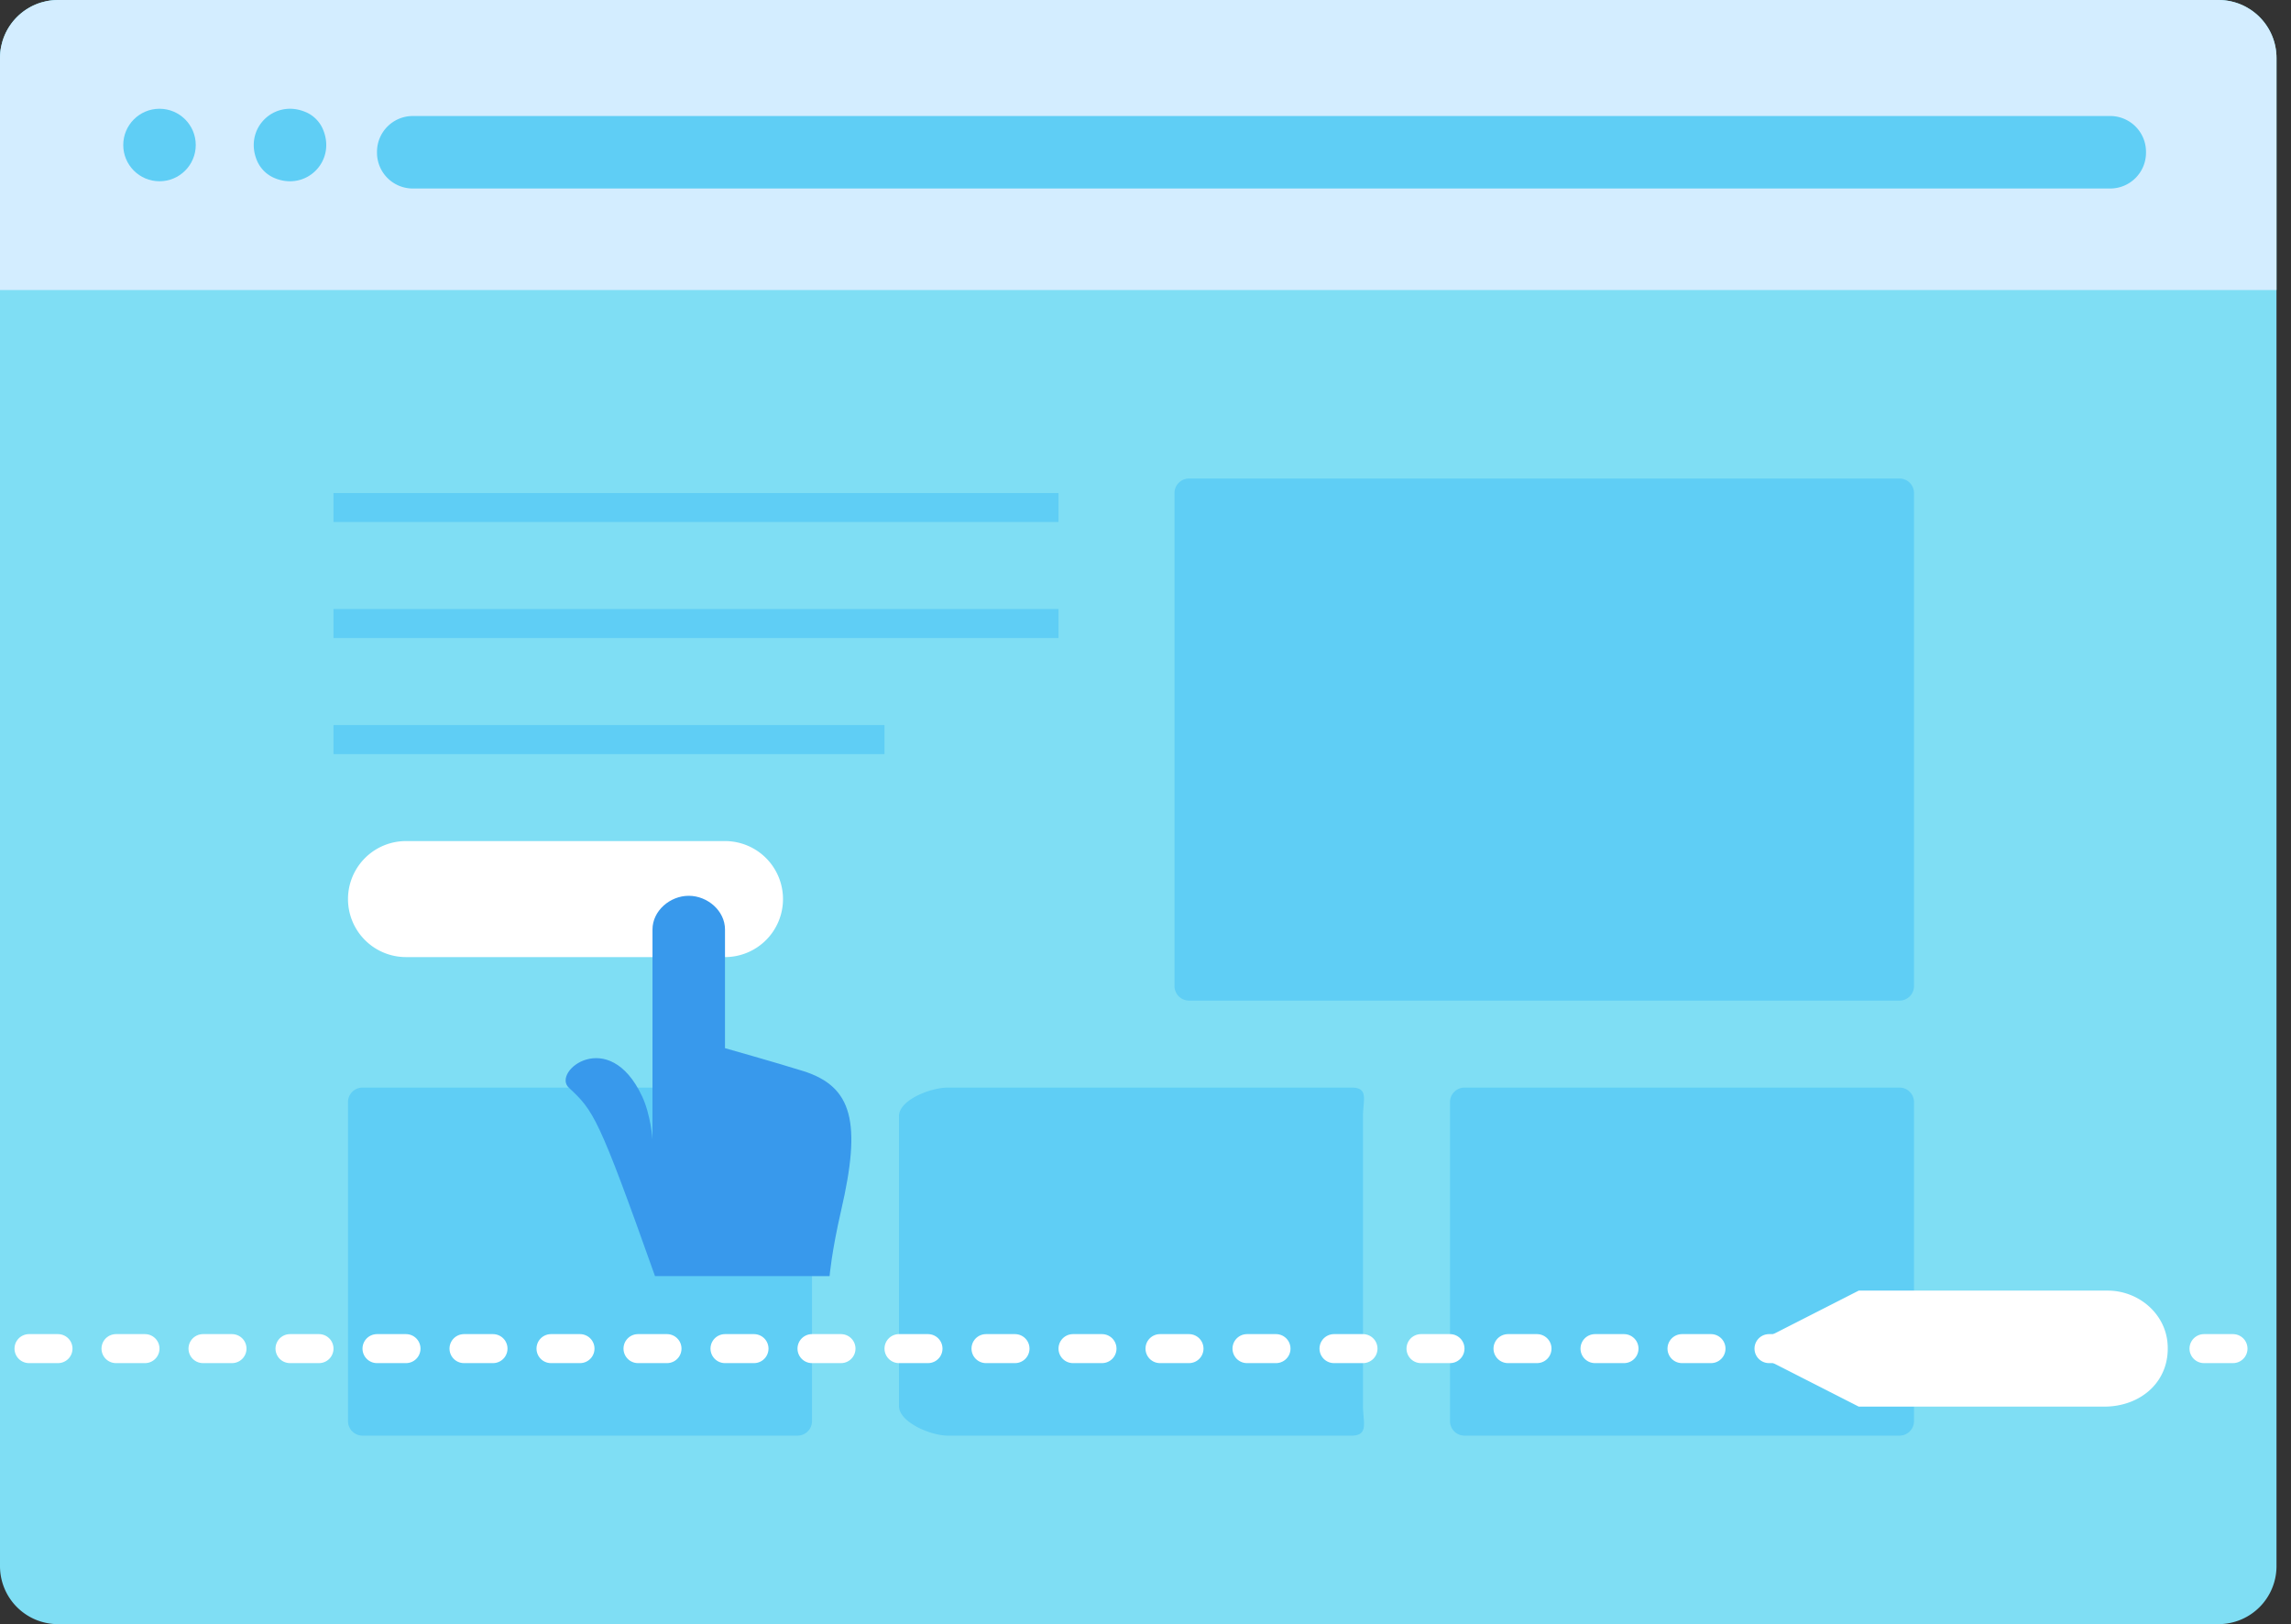 <svg xmlns="http://www.w3.org/2000/svg" width="158" height="112" xmlns:xlink="http://www.w3.org/1999/xlink" viewBox="0 0 158 112"><rect x="0" y="0" width="158" height="112" fill="#333333" stroke="none"/><defs><path id="a" d="M157 108a4 4 0 0 1-4 4H4a4 4 0 0 1-4-4V4a4 4 0 0 1 4-4h149a4 4 0 0 1 4 4v104z"/></defs><use fill="#7fdef4" xlink:href="#a" overflow="visible"/><clipPath id="b"><use xlink:href="#a" overflow="visible"/></clipPath><path fill="#d3edff" d="M0-7h157v27H0z" clip-path="url(#b)"/><path fill="#5fcef5" d="M132 68a1 1 0 0 1-1 1H82a1 1 0 0 1-1-1V34a1 1 0 0 1 1-1h49a1 1 0 0 1 1 1v34zM56 98a1 1 0 0 1-1 1H25a1 1 0 0 1-1-1V76a1 1 0 0 1 1-1h30a1 1 0 0 1 1 1v22zM132 98a1 1 0 0 1-1 1h-30a1 1 0 0 1-1-1V76a1 1 0 0 1 1-1h30a1 1 0 0 1 1 1v22zM93.214 99H65.367c-1.2 0-3.367-.933-3.367-2.037v-20C62 75.858 64.167 75 65.367 75h27.847c1.2 0 .786.858.786 1.963v20c0 1.104.415 2.037-.786 2.037zM23 42h50v2H23zM23 34h50v2H23zM23 50h38v2H23zM22.26 8.89c.968 2.214-1.156 4.338-3.37 3.37a2.255 2.255 0 0 1-1.15-1.148c-.967-2.215 1.157-4.34 3.372-3.37.507.22.926.64 1.148 1.147z"/><circle cx="11" cy="10" r="2.5" fill="#5fcef5"/><path fill="#5fcef5" d="M148 10.53a2.47 2.47 0 0 1-2.47 2.47H28.47A2.47 2.47 0 0 1 26 10.53v-.06A2.47 2.47 0 0 1 28.47 8h117.06a2.47 2.47 0 0 1 2.47 2.47v.06z"/><linearGradient id="c" x1="24" x2="54" y1="62" y2="62" gradientUnits="userSpaceOnUse"><stop offset="0" stop-color="#FFF"/><stop offset="1" stop-color="#FFF"/></linearGradient><path fill="url(#c)" d="M54 62a4 4 0 0 1-4 4H28a4 4 0 0 1 0-8h22a4 4 0 0 1 4 4z"/><linearGradient id="d" x1="1" x2="157" y1="93" y2="93" gradientUnits="userSpaceOnUse"><stop offset="0" stop-color="#FFF"/><stop offset="1" stop-color="#FFF"/></linearGradient><path fill="none" stroke="url(#d)" stroke-width="2" stroke-miterlimit="10" d="M2 93h154" stroke-linecap="round" stroke-dasharray="2 4"/><linearGradient id="e" x1="121.506" x2="149.5" y1="93" y2="93" gradientUnits="userSpaceOnUse"><stop offset="0" stop-color="#FFF"/><stop offset="1" stop-color="#FFF"/></linearGradient><path fill="url(#e)" fill-rule="evenodd" d="M128.19 89h17.17c2.09 0 3.954 1.544 4.125 3.628.213 2.603-1.82 4.372-4.36 4.372H128.19l-6.283-3.2a1 1 0 0 1 0-1.6l6.282-3.2z" clip-rule="evenodd"/><path fill="#3899ec" d="M45 71.55v-7.453c0-1.283 1.2-2.323 2.5-2.323s2.5 1.04 2.5 2.323v8.184s3.574 1.008 5.387 1.577c3.433 1.078 4.018 3.565 2.626 9.597-.662 2.863-.8 4.546-.8 4.546h-12.04c-3.906-11-4.23-11.4-5.944-12.996-1.197-1.114 2.76-4.26 5.047.582.61 1.29.723 2.993.723 2.993v-7.03z"/></svg>